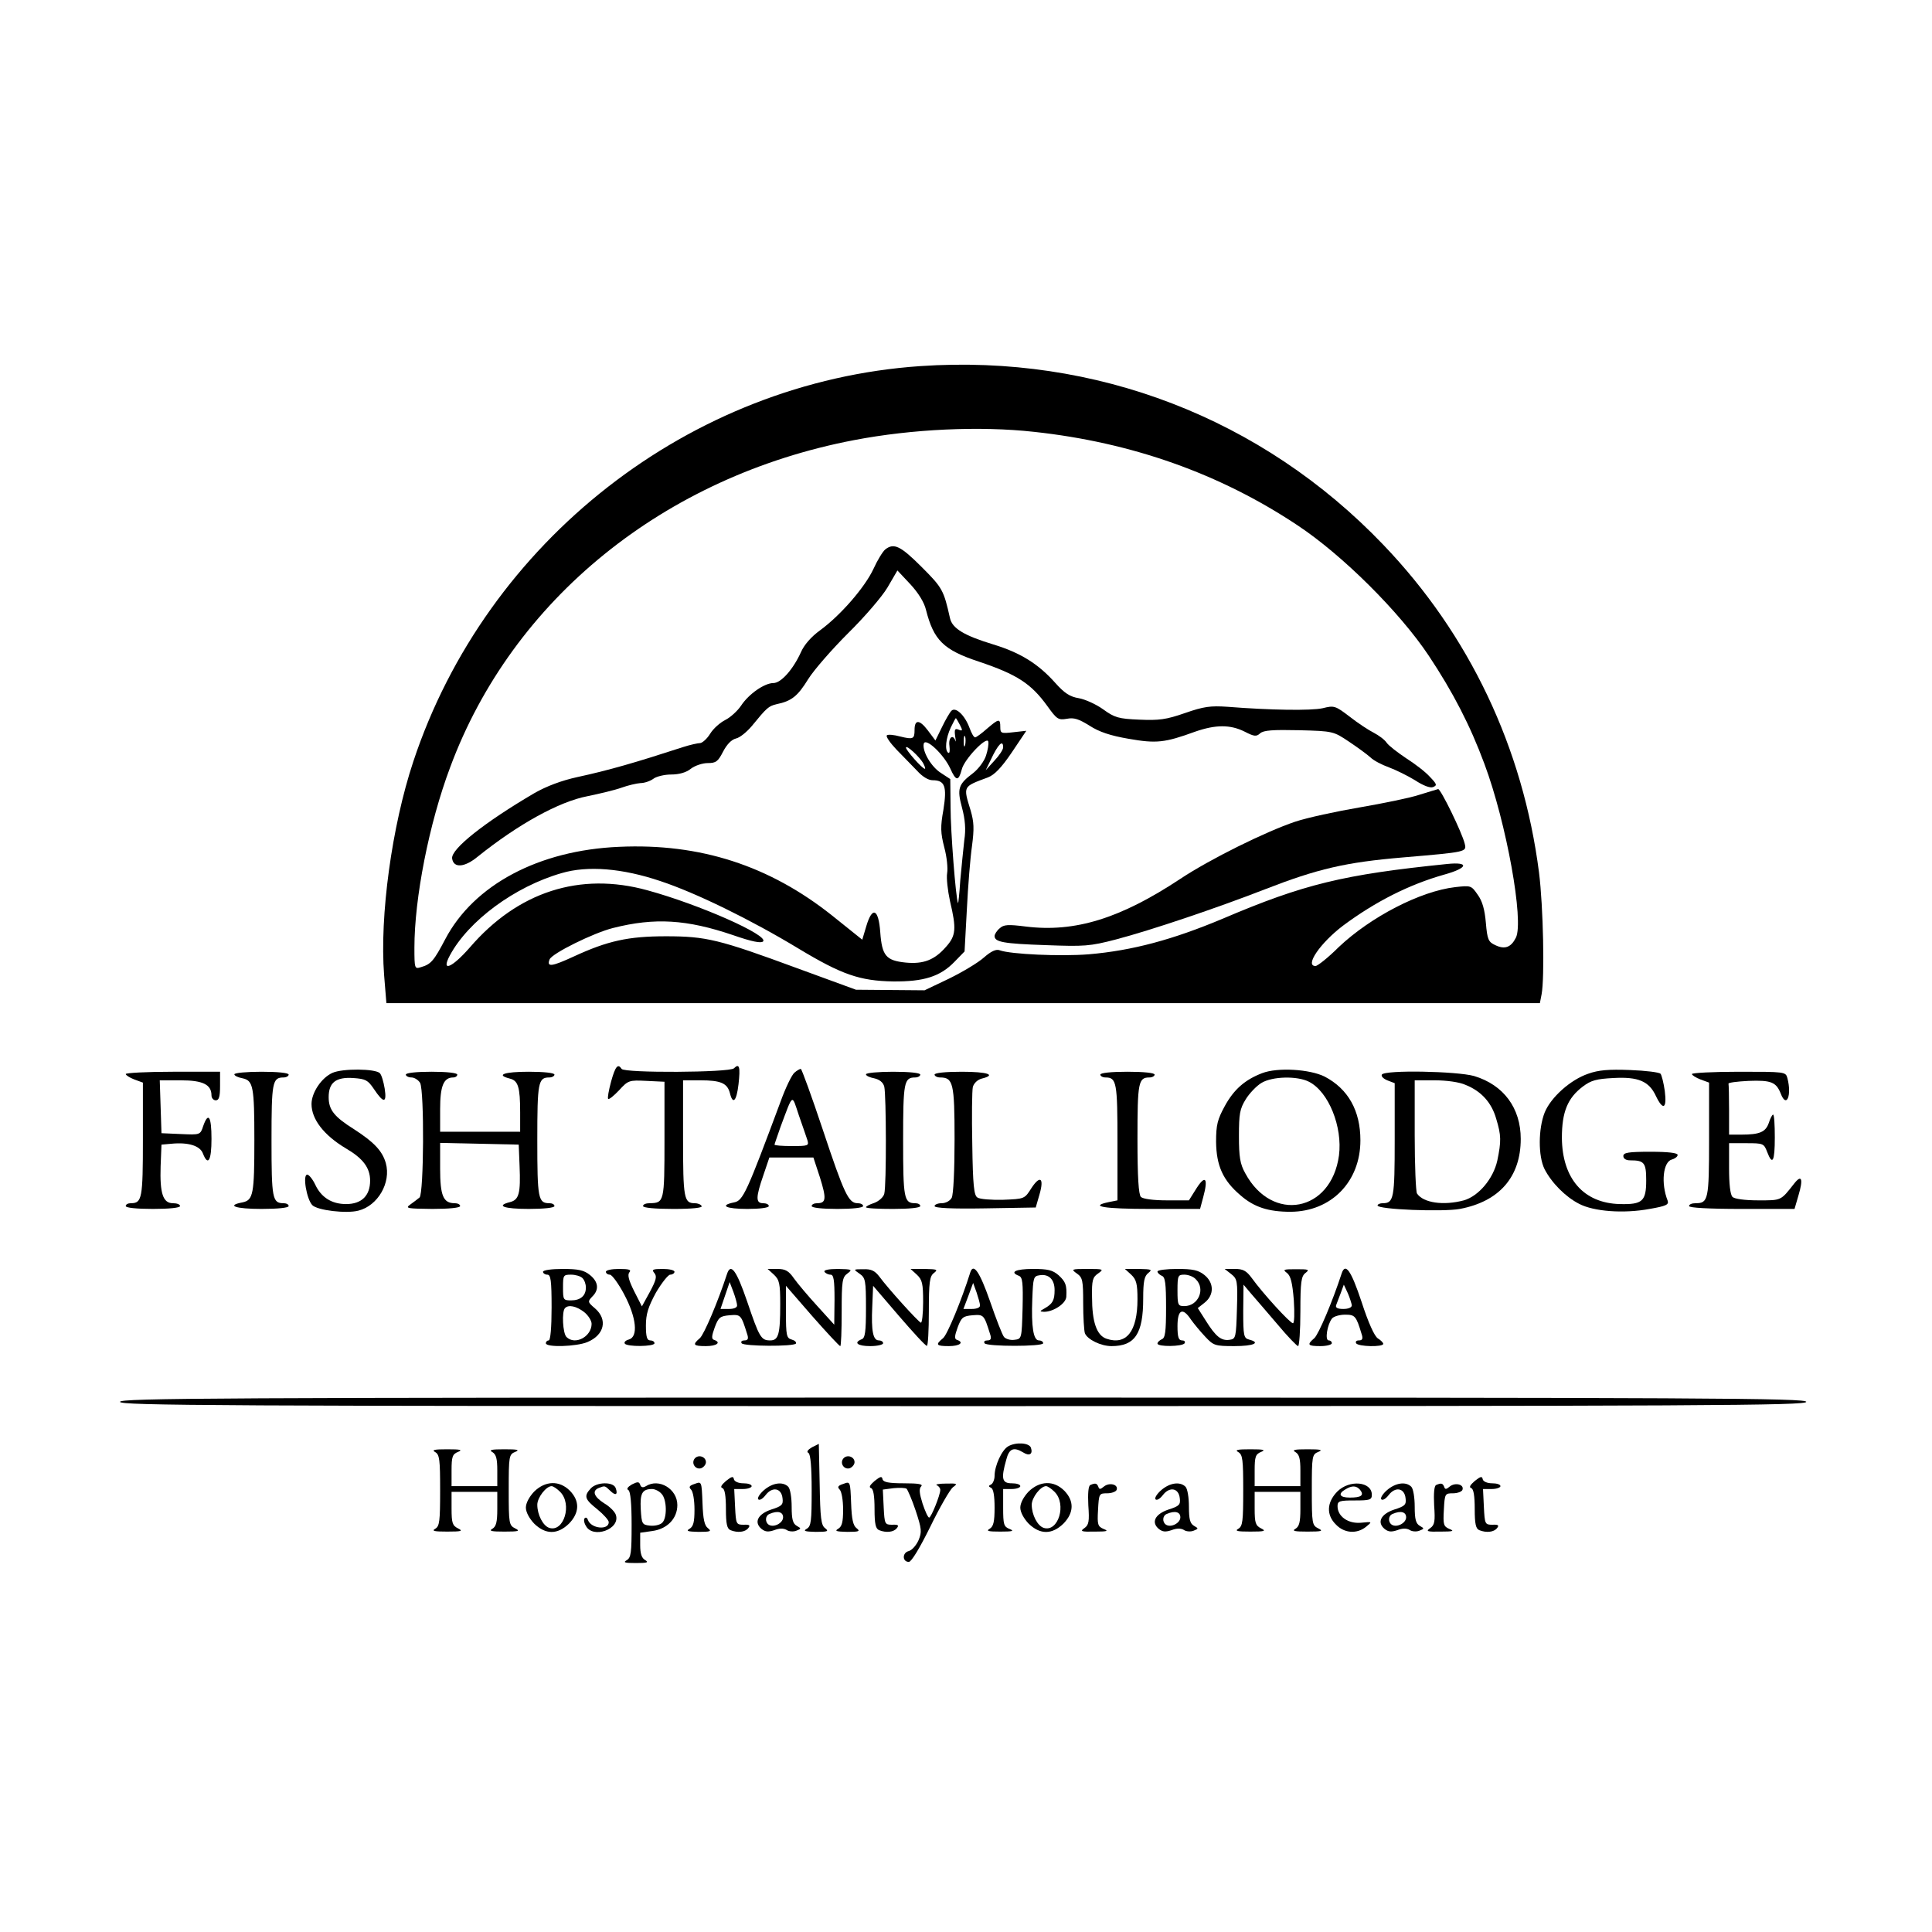 <?xml version="1.0" standalone="no"?>
<!DOCTYPE svg PUBLIC "-//W3C//DTD SVG 20010904//EN"
 "http://www.w3.org/TR/2001/REC-SVG-20010904/DTD/svg10.dtd">
<svg version="1.0" xmlns="http://www.w3.org/2000/svg"
 width="676pt" height="676pt" viewBox="0 0 676 676"
 preserveAspectRatio="xMidYMid meet">
<g transform="translate(0,676) scale(0.1,-0.1)"
fill="#000000" stroke="none">
<path d="M3220 5479 c-805 -55 -1518 -611 -1774 -1384 -75 -226 -118 -540
-102 -747 l8 -98 2018 0 2018 0 6 31 c11 58 6 307 -9 426 -56 437 -244 833
-545 1147 -424 443 -1006 667 -1620 625z m398 -230 c342 -37 650 -146 922
-327 157 -104 357 -303 459 -456 85 -128 145 -244 195 -379 77 -206 139 -551
110 -608 -17 -34 -39 -42 -72 -26 -24 11 -28 19 -33 78 -4 46 -12 76 -29 99
-22 32 -24 32 -78 26 -122 -14 -296 -104 -408 -210 -37 -37 -74 -66 -81 -66
-39 0 17 81 96 141 113 84 231 144 355 179 83 23 88 45 10 37 -363 -37 -501
-70 -787 -192 -174 -73 -315 -111 -467 -124 -99 -8 -274 0 -312 14 -12 5 -30
-3 -55 -25 -20 -18 -75 -51 -122 -74 l-86 -41 -120 1 -120 1 -205 75 c-274
101 -319 112 -460 112 -132 0 -204 -16 -323 -71 -76 -35 -95 -38 -84 -10 8 21
154 93 222 110 146 37 258 30 420 -25 66 -23 98 -29 105 -22 21 21 -222 129
-405 179 -236 65 -453 -5 -621 -200 -63 -72 -102 -88 -70 -28 65 121 227 241
391 288 91 27 213 17 346 -28 124 -41 316 -135 483 -236 151 -91 214 -113 331
-115 107 -1 165 17 215 69 l35 36 8 147 c4 81 12 181 18 222 8 61 7 84 -5 125
-26 85 -28 82 61 115 23 9 47 34 83 87 l51 76 -45 -5 c-43 -5 -46 -4 -46 18 0
31 -5 30 -47 -6 -18 -16 -37 -30 -41 -30 -5 0 -13 15 -20 34 -16 43 -48 74
-63 59 -6 -6 -21 -32 -33 -57 l-23 -47 -27 36 c-29 38 -46 38 -46 1 0 -32 -5
-34 -50 -23 -22 6 -43 8 -47 4 -4 -4 12 -27 34 -50 23 -23 55 -57 72 -74 18
-20 39 -33 54 -33 43 0 51 -21 38 -103 -11 -61 -10 -81 3 -132 9 -33 13 -73
10 -90 -3 -17 2 -61 10 -98 23 -97 21 -121 -14 -160 -40 -46 -79 -61 -141 -55
-69 7 -83 24 -89 106 -6 83 -28 92 -49 21 l-14 -47 -106 85 c-219 174 -461
253 -745 240 -281 -12 -508 -133 -608 -323 -40 -76 -50 -88 -85 -98 -22 -7
-23 -6 -23 68 0 173 51 434 125 631 218 588 749 1018 1413 1145 203 39 441 50
630 29z m-259 -1026 c10 -19 9 -22 -5 -16 -13 5 -15 1 -12 -23 3 -16 3 -23 1
-16 -9 25 -25 11 -21 -17 2 -17 1 -28 -4 -25 -13 8 -9 51 9 89 9 19 17 34 18
32 1 -1 8 -12 14 -24z m18 -70 c-3 -10 -5 -4 -5 12 0 17 2 24 5 18 2 -7 2 -21
0 -30z m73 -37 c-6 -19 -26 -46 -45 -61 -52 -39 -57 -54 -39 -121 11 -41 14
-76 8 -114 -3 -30 -10 -93 -14 -140 -3 -47 -7 -83 -8 -80 -8 19 -26 253 -26
335 l-1 99 -32 21 c-34 21 -66 75 -61 102 5 25 70 -36 93 -86 20 -45 29 -45
40 -4 8 36 89 120 93 98 2 -8 -2 -31 -8 -49z m60 29 c0 -8 -14 -29 -31 -47
l-30 -33 17 35 c26 56 44 74 44 45z m-279 -57 c5 -10 8 -18 5 -18 -9 0 -66 65
-66 74 0 12 49 -33 61 -56z"/>
<path d="M3098 4838 c-9 -7 -28 -38 -42 -69 -30 -64 -114 -161 -186 -214 -32
-23 -57 -52 -68 -78 -27 -59 -69 -107 -96 -107 -31 0 -86 -38 -113 -79 -12
-18 -37 -41 -55 -50 -18 -9 -42 -30 -53 -48 -11 -18 -27 -32 -35 -33 -8 0 -35
-6 -60 -14 -166 -54 -259 -81 -370 -105 -55 -12 -108 -32 -150 -56 -174 -102
-293 -196 -288 -229 5 -34 43 -32 90 7 141 113 284 192 383 211 44 9 98 22
120 30 22 8 52 15 66 16 14 0 34 7 45 15 10 8 39 15 62 15 28 0 53 7 69 20 14
11 41 20 59 20 29 0 36 5 54 40 13 25 29 42 45 46 14 3 38 23 55 43 54 66 59
70 87 77 53 11 74 28 111 88 20 32 83 104 139 160 57 56 119 128 138 160 l35
60 45 -48 c28 -30 49 -64 55 -90 27 -106 61 -140 185 -181 134 -45 183 -77
240 -156 33 -46 38 -49 68 -44 25 5 42 -1 79 -24 34 -22 73 -35 137 -46 97
-17 126 -14 233 25 72 25 123 25 173 0 33 -17 41 -18 54 -6 12 11 45 13 136
11 120 -3 121 -4 175 -40 30 -20 64 -45 75 -55 11 -11 40 -26 65 -35 24 -9 65
-29 91 -45 29 -19 53 -28 63 -24 15 6 14 10 -11 36 -15 17 -53 46 -83 65 -30
20 -61 44 -68 54 -7 11 -28 26 -45 35 -18 9 -56 34 -84 56 -51 39 -55 40 -95
30 -41 -9 -182 -7 -333 5 -60 4 -83 1 -149 -22 -66 -23 -91 -26 -160 -23 -72
3 -86 7 -126 36 -25 18 -63 35 -85 39 -31 5 -50 17 -83 54 -59 66 -121 105
-216 134 -102 31 -144 56 -152 92 -22 98 -26 106 -99 179 -74 74 -97 85 -127
62z"/>
<path d="M4966 3979 c-33 -11 -127 -30 -208 -44 -82 -14 -184 -36 -226 -50
-104 -35 -298 -131 -402 -200 -210 -139 -369 -188 -540 -167 -63 8 -78 7 -92
-6 -10 -8 -18 -21 -18 -27 0 -21 30 -27 180 -32 134 -5 153 -4 245 20 125 33
350 109 520 175 185 72 283 95 485 112 223 19 222 19 215 48 -9 38 -84 192
-93 191 -4 -1 -34 -10 -66 -20z"/>
<path d="M2138 2975 c-8 -30 -13 -57 -10 -60 3 -3 20 11 38 30 32 35 35 36 96
33 l63 -3 0 -203 c0 -218 -1 -221 -52 -222 -13 0 -23 -4 -23 -10 0 -6 42 -10
106 -10 67 0 103 4 99 10 -3 6 -14 10 -24 10 -38 0 -41 17 -41 227 l0 203 61
0 c71 0 94 -10 103 -45 10 -41 23 -29 30 31 7 61 3 75 -16 56 -15 -15 -384
-17 -393 -2 -13 20 -22 9 -37 -45z"/>
<path d="M1163 3006 c-38 -17 -73 -69 -73 -109 0 -53 43 -109 120 -155 60 -35
85 -68 85 -113 0 -53 -30 -82 -84 -82 -50 0 -87 23 -108 68 -9 19 -22 35 -28
35 -17 0 -2 -87 18 -107 18 -18 119 -30 161 -19 68 17 115 98 96 166 -12 43
-42 74 -110 118 -70 44 -90 68 -90 113 0 51 25 71 86 67 43 -3 51 -7 72 -38
34 -51 46 -51 38 1 -4 24 -11 48 -17 54 -16 16 -131 17 -166 1z"/>
<path d="M2780 3007 c-9 -7 -31 -52 -49 -102 -118 -317 -131 -346 -162 -352
-54 -11 -29 -23 46 -23 43 0 75 4 75 10 0 6 -9 10 -20 10 -26 0 -26 20 1 98
l21 62 77 0 77 0 23 -70 c23 -74 22 -90 -10 -90 -10 0 -19 -4 -19 -10 0 -6 37
-10 90 -10 53 0 90 4 90 10 0 6 -9 10 -19 10 -32 0 -47 32 -122 257 -39 117
-74 213 -77 213 -4 0 -14 -6 -22 -13z m45 -236 c6 -20 3 -21 -54 -21 -34 0
-61 2 -61 5 0 2 10 30 21 62 45 120 39 116 64 41 13 -36 26 -76 30 -87z"/>
<path d="M4416 3005 c-60 -23 -99 -57 -131 -116 -25 -46 -30 -65 -30 -124 1
-84 24 -135 85 -187 48 -42 98 -58 176 -58 142 1 244 105 244 250 0 104 -43
180 -125 223 -52 26 -165 33 -219 12z m164 -30 c69 -35 118 -158 105 -258 -27
-198 -234 -237 -328 -62 -18 32 -22 57 -22 130 0 78 3 95 24 129 13 21 38 47
55 57 38 23 125 25 166 4z"/>
<path d="M5557 3003 c-62 -21 -130 -82 -152 -135 -23 -58 -23 -153 -1 -198 25
-49 74 -98 121 -122 51 -27 156 -35 247 -18 58 10 68 15 63 29 -24 61 -16 136
15 144 11 3 20 10 20 16 0 7 -33 11 -95 11 -78 0 -95 -3 -95 -15 0 -9 9 -15
24 -15 49 0 56 -8 56 -70 0 -73 -13 -85 -92 -83 -127 3 -202 89 -203 232 0 90
20 139 73 179 29 22 48 27 107 30 87 5 125 -11 149 -63 25 -52 39 -45 31 18
-4 28 -11 56 -15 60 -4 5 -52 11 -106 13 -75 3 -111 0 -147 -13z"/>
<path d="M440 3002 c0 -4 14 -13 30 -19 l30 -11 0 -199 c0 -206 -3 -223 -42
-223 -10 0 -18 -4 -18 -10 0 -6 38 -10 95 -10 57 0 95 4 95 10 0 6 -11 10 -25
10 -35 0 -46 35 -43 129 l3 76 34 3 c60 6 101 -7 111 -34 18 -46 30 -25 30 51
0 79 -11 96 -29 45 -10 -31 -11 -31 -78 -28 l-68 3 -3 93 -3 92 74 0 c77 0
107 -15 107 -53 0 -9 7 -17 15 -17 11 0 15 12 15 50 l0 50 -165 0 c-91 0 -165
-4 -165 -8z"/>
<path d="M820 3001 c0 -5 13 -11 29 -14 37 -8 41 -29 41 -217 0 -188 -4 -209
-41 -217 -59 -11 -26 -23 66 -23 57 0 95 4 95 10 0 6 -8 10 -18 10 -39 0 -42
17 -42 220 0 203 3 220 42 220 10 0 18 5 18 10 0 6 -38 10 -95 10 -52 0 -95
-4 -95 -9z"/>
<path d="M1420 3000 c0 -5 9 -10 20 -10 10 0 24 -9 30 -19 15 -30 13 -387 -2
-401 -7 -6 -22 -17 -33 -25 -18 -13 -10 -14 78 -15 58 0 97 4 97 10 0 6 -9 10
-19 10 -40 0 -51 26 -51 121 l0 90 138 -3 137 -3 3 -75 c4 -95 -2 -118 -33
-126 -52 -13 -22 -24 65 -24 53 0 90 4 90 10 0 6 -8 10 -18 10 -39 0 -42 17
-42 220 0 203 3 220 42 220 10 0 18 5 18 10 0 6 -37 10 -90 10 -86 0 -117 -11
-66 -24 29 -7 36 -30 36 -118 l0 -68 -140 0 -140 0 0 79 c0 81 12 111 46 111
8 0 14 5 14 10 0 6 -37 10 -90 10 -53 0 -90 -4 -90 -10z"/>
<path d="M3030 3001 c0 -5 13 -11 29 -14 18 -4 31 -14 35 -29 7 -29 8 -346 0
-375 -3 -12 -19 -26 -35 -32 -16 -5 -29 -12 -29 -15 0 -4 43 -6 95 -6 57 0 95
4 95 10 0 6 -8 10 -18 10 -39 0 -42 17 -42 220 0 203 3 220 42 220 10 0 18 5
18 10 0 6 -38 10 -95 10 -52 0 -95 -4 -95 -9z"/>
<path d="M3270 3000 c0 -5 9 -10 19 -10 46 0 51 -19 51 -216 0 -109 -4 -193
-10 -205 -6 -11 -21 -19 -35 -19 -14 0 -25 -5 -25 -10 0 -7 61 -10 177 -8
l177 3 13 45 c17 58 3 70 -28 23 -24 -38 -24 -38 -99 -41 -41 -1 -82 2 -90 8
-12 7 -16 42 -18 186 -2 98 -1 188 2 201 4 13 16 25 31 29 53 13 21 24 -70 24
-57 0 -95 -4 -95 -10z"/>
<path d="M3850 3000 c0 -5 8 -10 18 -10 39 0 42 -17 42 -227 l0 -203 -30 -6
c-72 -15 -17 -24 145 -24 l174 0 11 41 c18 66 8 80 -23 32 l-27 -43 -78 0
c-47 0 -83 5 -90 12 -8 8 -12 68 -12 203 0 198 3 215 42 215 10 0 18 5 18 10
0 6 -38 10 -95 10 -57 0 -95 -4 -95 -10z"/>
<path d="M4835 3000 c-3 -6 5 -14 19 -20 l26 -10 0 -198 c0 -205 -3 -222 -42
-222 -10 0 -18 -4 -18 -8 0 -14 229 -23 288 -12 138 26 213 112 213 245 0 108
-60 189 -163 220 -60 17 -313 22 -323 5z m293 -36 c55 -22 91 -62 107 -118 18
-59 18 -79 4 -147 -14 -63 -65 -124 -117 -139 -71 -19 -142 -9 -164 24 -4 6
-8 98 -8 204 l0 192 70 0 c41 0 86 -6 108 -16z"/>
<path d="M5920 3002 c0 -4 14 -13 30 -19 l30 -11 0 -199 c0 -211 -3 -223 -47
-223 -13 0 -23 -4 -23 -10 0 -6 68 -10 185 -10 l184 0 14 48 c17 57 11 74 -15
41 -48 -61 -44 -59 -126 -59 -47 0 -83 5 -90 12 -8 8 -12 45 -12 100 l0 88 61
0 c58 0 61 -1 72 -30 19 -50 27 -34 27 50 0 44 -2 80 -6 80 -3 0 -10 -13 -15
-29 -11 -32 -32 -41 -96 -41 l-43 0 0 85 c0 47 -1 88 -2 93 -2 4 30 8 70 10
79 3 97 -4 113 -45 20 -52 39 -6 23 55 -6 22 -9 22 -170 22 -90 0 -164 -4
-164 -8z"/>
<path d="M1900 2310 c0 -5 7 -10 15 -10 12 0 15 -19 15 -115 0 -70 -4 -115
-10 -115 -5 0 -10 -4 -10 -10 0 -15 106 -12 145 4 60 25 72 79 27 118 -26 22
-26 24 -10 41 25 24 22 52 -8 76 -21 17 -41 21 -95 21 -39 0 -69 -4 -69 -10z
m138 -22 c7 -7 12 -21 12 -33 0 -29 -19 -45 -52 -45 -27 0 -28 2 -28 45 0 43
1 45 28 45 15 0 33 -5 40 -12z m6 -119 c14 -11 26 -30 26 -41 0 -45 -58 -76
-88 -46 -13 13 -17 90 -5 101 12 13 40 7 67 -14z"/>
<path d="M2120 2310 c0 -5 6 -10 14 -10 7 0 30 -31 50 -69 43 -81 50 -149 16
-158 -11 -3 -17 -9 -14 -14 7 -12 104 -11 104 1 0 6 -7 10 -15 10 -11 0 -15
12 -15 52 0 40 8 65 35 115 20 34 43 63 50 63 8 0 15 5 15 10 0 6 -19 10 -41
10 -35 0 -40 -2 -29 -15 9 -11 6 -24 -16 -65 l-28 -51 -27 53 c-19 38 -24 57
-17 66 8 9 0 12 -36 12 -25 0 -46 -4 -46 -10z"/>
<path d="M2544 2303 c-32 -98 -80 -211 -95 -225 -27 -23 -24 -28 21 -28 38 0
55 13 28 22 -9 3 -8 14 3 44 13 35 19 39 52 42 39 3 40 2 61 -65 6 -17 3 -23
-9 -23 -9 0 -14 -4 -10 -10 7 -11 182 -12 190 -1 2 5 -4 11 -15 14 -18 5 -20
14 -20 96 l0 92 92 -106 c51 -58 95 -105 98 -105 3 0 5 54 5 120 0 107 2 121
20 134 19 14 16 15 -33 16 -33 0 -51 -4 -47 -10 3 -5 13 -10 21 -10 11 0 14
-18 14 -87 l-1 -88 -59 65 c-33 36 -70 80 -82 97 -18 26 -30 33 -57 33 l-35 0
22 -20 c19 -18 22 -31 22 -103 0 -106 -6 -127 -35 -127 -32 0 -38 10 -81 137
-37 108 -57 135 -70 96z m35 -110 c1 -8 -11 -13 -28 -13 l-30 0 16 47 16 47
13 -34 c7 -19 13 -41 13 -47z"/>
<path d="M3008 2303 c20 -14 22 -23 22 -120 0 -83 -3 -105 -15 -109 -30 -12
-14 -24 30 -24 25 0 45 5 45 10 0 6 -7 10 -15 10 -20 0 -27 32 -23 118 l3 73
90 -105 c50 -58 93 -105 98 -105 4 -1 7 54 7 120 0 104 3 124 18 135 15 12 11
13 -32 14 l-50 0 22 -20 c19 -18 22 -31 22 -96 0 -42 -4 -74 -8 -72 -10 4
-115 120 -145 161 -16 21 -29 27 -56 26 -36 0 -36 0 -13 -16z"/>
<path d="M3395 2308 c-30 -96 -80 -217 -95 -230 -28 -23 -25 -28 20 -28 38 0
55 13 28 22 -9 3 -8 14 3 44 13 35 19 39 52 42 39 3 40 2 61 -65 6 -17 3 -23
-9 -23 -9 0 -14 -4 -10 -10 7 -12 205 -12 205 0 0 6 -7 10 -15 10 -19 0 -27
47 -23 145 3 75 4 80 26 83 32 5 52 -15 52 -52 0 -36 -7 -48 -35 -64 -18 -10
-18 -11 -2 -12 33 0 77 29 78 53 2 40 -2 52 -27 75 -21 18 -37 22 -90 22 -60
0 -83 -11 -49 -24 13 -5 15 -24 13 -113 -3 -108 -3 -108 -29 -111 -14 -2 -30
3 -36 10 -6 7 -28 64 -49 125 -36 103 -58 135 -69 101z m34 -115 c1 -8 -11
-13 -29 -13 l-29 0 17 45 17 46 12 -33 c6 -18 12 -39 12 -45z"/>
<path d="M3768 2304 c20 -14 22 -24 22 -104 0 -48 3 -96 6 -105 9 -22 56 -45
93 -45 82 0 111 43 111 166 0 61 4 79 18 90 15 12 11 13 -32 14 l-50 0 22 -20
c18 -17 22 -32 22 -86 0 -113 -39 -162 -109 -138 -34 12 -50 59 -50 146 -1 58
2 69 21 82 21 15 20 16 -37 16 -57 0 -58 -1 -37 -16z"/>
<path d="M4050 2311 c0 -5 7 -11 15 -15 12 -4 15 -26 15 -111 0 -85 -3 -107
-15 -111 -8 -4 -15 -10 -15 -15 0 -12 87 -11 95 1 3 6 -1 10 -9 10 -12 0 -16
11 -16 50 0 58 18 67 47 23 10 -14 32 -41 50 -60 29 -31 34 -33 102 -33 68 0
94 12 51 23 -18 5 -20 13 -20 99 l1 93 27 -32 c15 -17 56 -65 92 -107 35 -42
68 -76 72 -76 4 0 8 55 8 121 0 104 3 124 18 135 15 12 11 13 -33 13 -44 0
-48 -1 -32 -13 13 -10 19 -34 24 -95 3 -46 2 -81 -3 -81 -10 0 -105 104 -144
158 -19 26 -31 32 -59 32 l-36 0 23 -18 c21 -17 23 -23 20 -122 -3 -101 -4
-105 -26 -108 -29 -4 -48 11 -83 67 l-28 44 24 19 c34 27 33 70 -1 97 -21 17
-41 21 -95 21 -38 0 -69 -4 -69 -9z m134 -27 c35 -34 9 -94 -40 -94 -22 0 -24
3 -24 55 0 52 2 55 24 55 14 0 32 -7 40 -16z"/>
<path d="M4694 2303 c-32 -98 -80 -211 -95 -225 -27 -23 -24 -28 21 -28 22 0
40 5 40 10 0 6 -5 10 -11 10 -14 0 -5 56 12 77 6 7 27 13 45 13 35 0 39 -4 58
-67 6 -17 3 -23 -9 -23 -9 0 -13 -4 -10 -10 7 -12 95 -14 95 -2 0 4 -9 13 -19
19 -12 8 -33 54 -57 128 -37 111 -57 139 -70 98z m36 -110 c0 -8 -12 -13 -30
-13 -19 0 -28 4 -25 13 2 6 10 26 16 42 l11 30 14 -30 c7 -16 13 -36 14 -42z"/>
<path d="M420 1855 c0 -13 334 -15 2950 -15 2616 0 2950 2 2950 15 0 13 -334
15 -2950 15 -2616 0 -2950 -2 -2950 -15z"/>
<path d="M2841 1696 c-15 -9 -20 -16 -12 -20 7 -5 11 -49 11 -131 0 -108 -2
-125 -17 -134 -14 -8 -7 -10 31 -11 42 0 47 2 33 13 -14 10 -17 35 -19 154
l-3 141 -24 -12z"/>
<path d="M3527 1699 c-22 -13 -47 -68 -47 -103 0 -13 -6 -27 -12 -30 -10 -5
-10 -7 0 -12 8 -4 12 -28 12 -69 0 -50 -4 -66 -17 -74 -14 -8 -5 -10 37 -10
43 0 50 2 33 9 -21 8 -23 16 -23 75 l0 65 30 0 c17 0 30 5 30 10 0 6 -13 10
-30 10 -34 0 -38 16 -19 83 10 39 26 45 59 25 22 -14 35 -6 27 17 -7 17 -53
20 -80 4z"/>
<path d="M1523 1679 c15 -9 17 -26 17 -134 0 -108 -2 -125 -17 -134 -14 -8 -3
-10 42 -10 50 0 56 2 38 11 -20 10 -23 19 -23 70 l0 58 80 0 80 0 0 -60 c0
-46 -4 -61 -17 -69 -14 -8 -3 -10 42 -10 50 0 56 2 38 11 -22 11 -23 16 -23
135 0 119 1 124 23 133 17 7 8 9 -38 9 -45 0 -56 -2 -42 -10 13 -8 17 -23 17
-64 l0 -55 -80 0 -80 0 0 55 c0 48 3 57 23 65 17 7 8 9 -38 9 -45 0 -56 -2
-42 -10z"/>
<path d="M4333 1679 c15 -9 17 -26 17 -134 0 -108 -2 -125 -17 -134 -14 -8 -3
-10 42 -10 50 0 56 2 38 11 -20 10 -23 19 -23 70 l0 58 80 0 80 0 0 -60 c0
-46 -4 -61 -17 -69 -14 -8 -3 -10 42 -10 50 0 56 2 38 11 -22 11 -23 16 -23
135 0 119 1 124 23 133 17 7 8 9 -38 9 -45 0 -56 -2 -42 -10 13 -8 17 -23 17
-64 l0 -55 -80 0 -80 0 0 55 c0 48 3 57 23 65 17 7 8 9 -38 9 -45 0 -56 -2
-42 -10z"/>
<path d="M2431 1657 c-14 -17 3 -41 23 -34 9 4 16 13 16 21 0 19 -26 28 -39
13z"/>
<path d="M2951 1657 c-14 -17 3 -41 23 -34 9 4 16 13 16 21 0 19 -26 28 -39
13z"/>
<path d="M2540 1578 c-16 -14 -21 -22 -12 -25 8 -3 12 -27 12 -73 0 -53 4 -69
16 -74 25 -10 51 -7 62 7 8 10 5 13 -16 12 -26 0 -27 2 -30 63 l-3 62 31 0
c16 0 30 5 30 10 0 6 -13 10 -29 10 -17 0 -31 6 -33 14 -2 12 -8 10 -28 -6z"/>
<path d="M3060 1578 c-16 -14 -21 -22 -12 -25 8 -3 12 -27 12 -73 0 -53 4 -69
16 -74 25 -10 51 -7 62 7 8 10 5 13 -16 12 -26 0 -27 2 -30 61 l-3 62 38 5
c21 2 41 1 45 -2 4 -4 19 -38 32 -77 21 -64 22 -74 10 -103 -8 -18 -23 -35
-34 -38 -24 -6 -23 -38 0 -38 9 0 38 48 75 123 33 68 69 130 79 138 18 13 16
14 -25 13 -24 0 -38 -3 -31 -6 6 -2 12 -10 12 -16 0 -18 -32 -97 -39 -97 -4 0
-14 22 -23 49 -11 35 -13 52 -5 60 8 8 -9 11 -60 11 -54 0 -72 4 -75 14 -2 12
-8 10 -28 -6z"/>
<path d="M5160 1578 c-16 -14 -21 -22 -12 -25 8 -3 12 -27 12 -73 0 -53 4 -69
16 -74 25 -10 51 -7 62 7 8 10 5 13 -16 12 -26 0 -27 2 -30 63 l-3 62 31 0
c16 0 30 5 30 10 0 6 -13 10 -29 10 -17 0 -31 6 -33 14 -2 12 -8 10 -28 -6z"/>
<path d="M2211 1566 c-15 -9 -20 -16 -12 -20 7 -5 11 -47 11 -121 0 -98 -2
-115 -17 -124 -14 -8 -7 -10 32 -10 39 0 46 2 33 10 -13 7 -18 23 -18 53 l0
43 42 6 c53 7 88 44 88 91 0 56 -64 95 -110 66 -10 -6 -17 -5 -20 5 -4 11 -9
11 -29 1z m103 -32 c20 -19 21 -88 2 -103 -8 -7 -27 -11 -43 -9 -26 3 -28 6
-31 57 -3 56 5 71 40 71 9 0 24 -7 32 -16z"/>
<path d="M2431 1568 c-19 -6 -22 -11 -13 -20 7 -7 12 -38 12 -70 0 -44 -4 -59
-17 -67 -14 -8 -7 -10 31 -11 42 0 47 2 33 13 -12 9 -17 31 -19 88 -3 76 -3
76 -27 67z"/>
<path d="M2951 1568 c-19 -6 -22 -11 -13 -20 7 -7 12 -38 12 -70 0 -44 -4 -59
-17 -67 -14 -8 -7 -10 31 -11 42 0 47 2 33 13 -12 9 -17 31 -19 88 -3 76 -3
76 -27 67z"/>
<path d="M1869 1541 c-17 -18 -29 -40 -29 -56 0 -16 12 -38 29 -56 40 -39 82
-39 122 0 37 38 38 79 3 115 -37 37 -86 35 -125 -3z m91 -1 c43 -43 13 -142
-38 -126 -22 7 -42 46 -42 81 0 25 31 65 50 65 6 0 19 -9 30 -20z"/>
<path d="M2067 1552 c-25 -27 -21 -38 23 -73 22 -18 40 -38 40 -45 0 -29 -62
-23 -73 8 -2 7 -7 10 -11 6 -4 -3 -3 -16 4 -27 24 -46 121 -12 105 38 -3 11
-22 30 -41 41 -36 23 -44 44 -18 54 21 8 20 8 39 -10 19 -19 28 -14 19 10 -9
22 -66 21 -87 -2z"/>
<path d="M2673 1546 c-15 -13 -24 -28 -20 -32 5 -5 16 2 26 15 23 30 55 25 59
-11 3 -23 -2 -28 -40 -40 -47 -16 -61 -45 -33 -68 13 -10 23 -11 44 -4 18 7
32 7 43 1 8 -6 24 -7 34 -3 18 7 18 8 2 17 -14 8 -18 23 -18 67 0 32 -5 63
-12 70 -19 19 -55 14 -85 -12z m67 -95 c0 -20 -32 -37 -50 -26 -14 9 -13 32 3
38 28 12 47 7 47 -12z"/>
<path d="M3599 1541 c-17 -18 -29 -40 -29 -56 0 -16 12 -38 29 -56 40 -39 82
-39 122 0 37 38 38 79 3 115 -37 37 -86 35 -125 -3z m91 -1 c43 -43 13 -142
-38 -126 -22 7 -42 46 -42 81 0 25 31 65 50 65 6 0 19 -9 30 -20z"/>
<path d="M3815 1564 c-7 -3 -9 -30 -7 -71 4 -56 2 -69 -14 -80 -16 -11 -11
-13 37 -12 43 0 49 2 31 9 -21 9 -23 15 -20 67 3 57 4 58 32 58 16 0 31 6 33
12 7 19 -25 27 -44 12 -13 -11 -17 -11 -20 -1 -5 12 -10 14 -28 6z"/>
<path d="M4063 1546 c-15 -13 -24 -28 -20 -32 5 -5 16 2 26 15 23 30 55 25 59
-11 3 -23 -2 -28 -40 -40 -47 -16 -61 -45 -33 -68 13 -10 23 -11 44 -4 18 7
32 7 43 1 8 -6 24 -7 34 -3 18 7 18 8 2 17 -14 8 -18 23 -18 67 0 32 -5 63
-12 70 -19 19 -55 14 -85 -12z m67 -95 c0 -20 -32 -37 -50 -26 -14 9 -13 32 3
38 28 12 47 7 47 -12z"/>
<path d="M4679 1541 c-37 -38 -39 -82 -4 -116 29 -30 73 -33 105 -7 22 18 22
18 -18 14 -45 -4 -82 22 -82 58 0 18 7 20 60 20 53 0 60 2 60 20 0 46 -78 54
-121 11z m80 6 c15 -19 4 -27 -36 -27 -36 0 -43 13 -15 29 23 14 38 13 51 -2z"/>
<path d="M4853 1546 c-15 -13 -24 -28 -20 -32 5 -5 16 2 26 15 23 30 55 25 59
-11 3 -23 -2 -28 -40 -40 -47 -16 -61 -45 -33 -68 13 -10 23 -11 44 -4 18 7
32 7 43 1 8 -6 24 -7 34 -3 18 7 18 8 2 17 -14 8 -18 23 -18 67 0 32 -5 63
-12 70 -19 19 -55 14 -85 -12z m67 -95 c0 -20 -32 -37 -50 -26 -14 9 -13 32 3
38 28 12 47 7 47 -12z"/>
<path d="M5025 1564 c-7 -3 -9 -30 -7 -71 4 -56 2 -69 -14 -80 -16 -11 -11
-13 37 -12 43 0 49 2 31 9 -21 9 -23 15 -20 67 3 57 4 58 32 58 16 0 31 6 33
12 7 19 -25 27 -44 12 -13 -11 -17 -11 -20 -1 -5 12 -10 14 -28 6z"/>
</g>
</svg>
